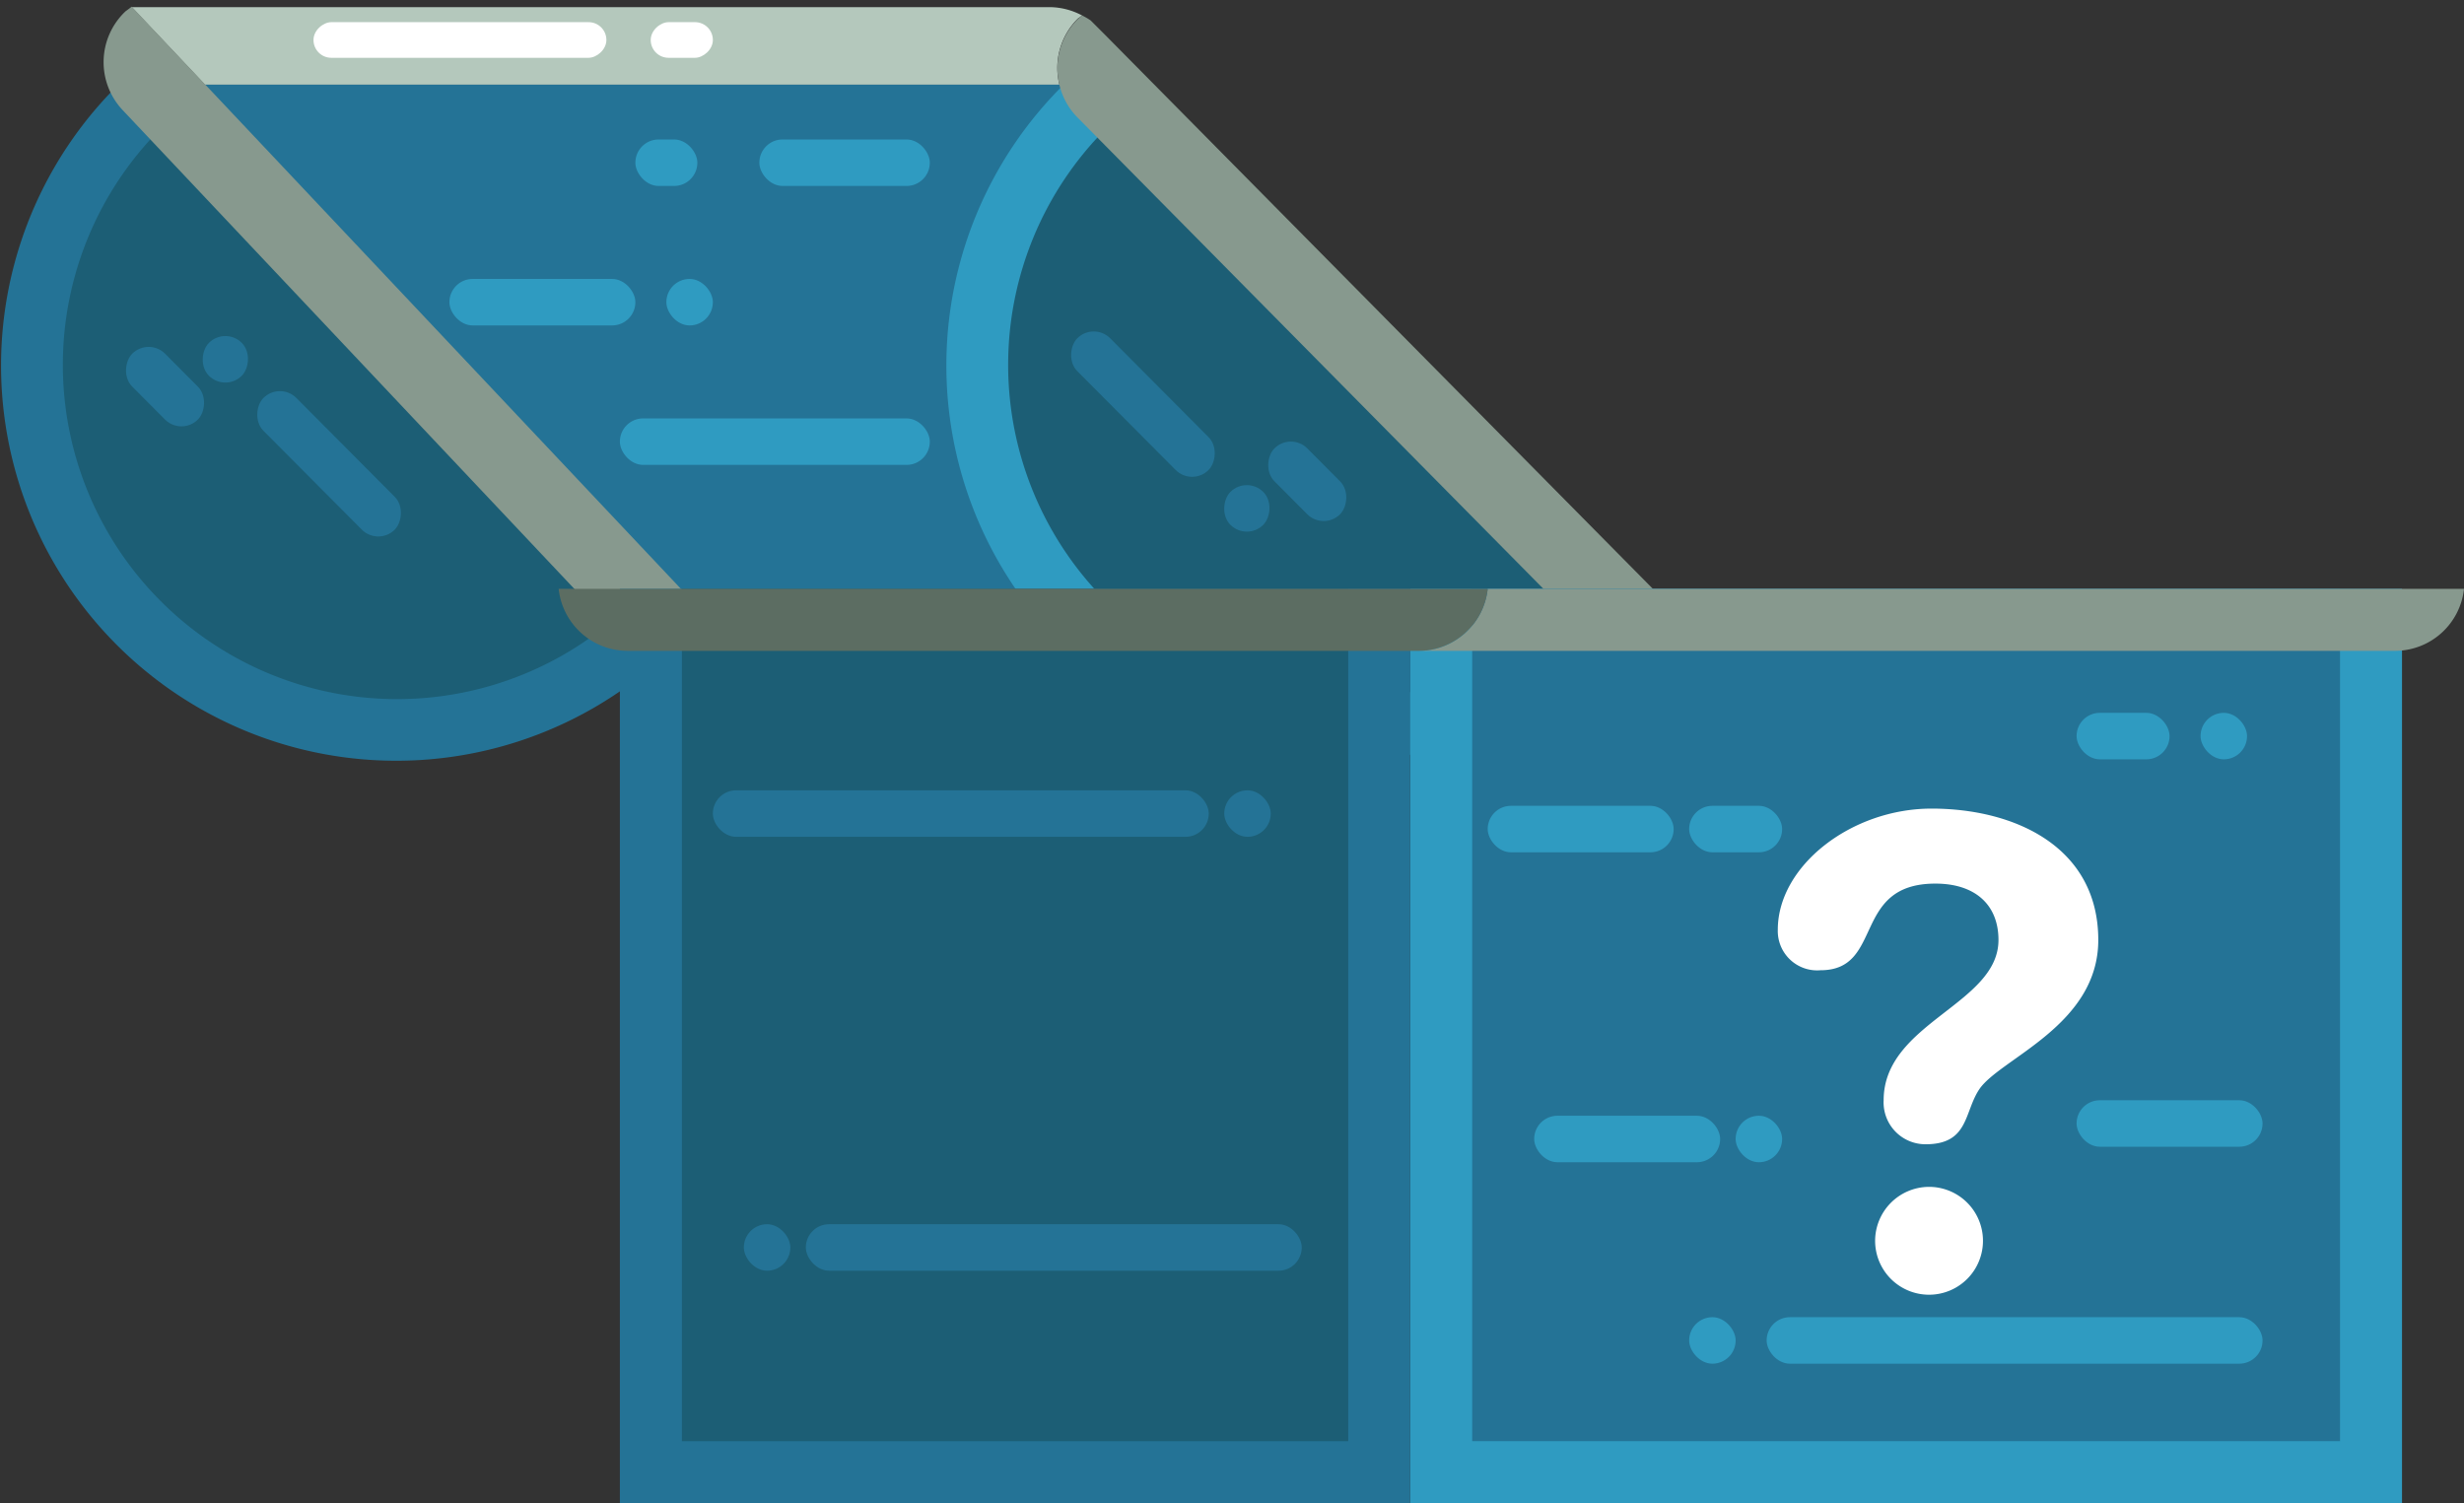 <svg xmlns="http://www.w3.org/2000/svg" viewBox="0 0 159 97"><rect x="0" y="0" width="159" height="97" fill="#333333" stroke="none"/><defs><style>.cls-1{fill:#247396;}.cls-2{fill:#1c5e75;}.cls-3{fill:#2f9bc1;}.cls-4{fill:#b4c8bc;}.cls-5{fill:#87998e;}.cls-6{fill:#fff;}.cls-7{fill:#5c6d62;}</style></defs><title>Random Reward Box Opened</title><g id="Layer_25" data-name="Layer 25"><rect class="cls-1" x="8.23" y="5.43" width="61" height="36"/><path class="cls-1" d="M7.54,41.62a25.49,25.49,0,0,0,36.06,0l.35-.35L7.89,5.21l-.35.35A25.49,25.49,0,0,0,7.54,41.62Z"/><path class="cls-2" d="M10.37,38.79a21.56,21.56,0,0,0,30.51,0l.3-.3L10.67,8l-.3.3A21.56,21.56,0,0,0,10.37,38.79Z"/><path class="cls-3" d="M68.54,41.62a25.49,25.49,0,0,0,36.06,0l.35-.35L68.89,5.21l-.35.35A25.49,25.49,0,0,0,68.54,41.62Z"/><path class="cls-2" d="M71.37,38.79a21.56,21.56,0,0,0,30.51,0l.3-.3L71.67,8l-.3.3A21.56,21.56,0,0,0,71.37,38.79Z"/><path class="cls-4" d="M69.56,1.19,69.83,1a4.52,4.52,0,0,0-2.1-.54H8.5l4.72,5H68.36A4.48,4.48,0,0,1,69.56,1.19Z"/><path class="cls-5" d="M71.38,2.32l-1-1A4.21,4.21,0,0,0,69.83,1l-.27.22a4.48,4.48,0,0,0-1.2,4.24,4.43,4.43,0,0,0,1.17,2.12l35.85,36.27a4.49,4.49,0,0,0,6.36,0,3.89,3.89,0,0,0,.32-.39Z"/><path class="cls-5" d="M13.22,5.43,8.5.43h0L8.33.56,8.1.73A4.51,4.51,0,0,0,7.91,7.1l35,37.1a4.5,4.5,0,0,0,6.36.18c.12-.12.22-.25.33-.38Z"/><rect class="cls-6" x="28.53" y="-6.87" width="2.3" height="18.9" rx="1.15" transform="translate(32.26 -27.1) rotate(90)"/><rect class="cls-6" x="42.85" y="0.58" width="2.3" height="4.01" rx="1.15" transform="translate(46.58 -41.42) rotate(90)"/><rect class="cls-3" x="91" y="38" width="64" height="59"/><rect class="cls-1" x="40" y="38" width="51" height="59"/><rect class="cls-2" x="44" y="38" width="43" height="55"/><rect class="cls-1" x="95" y="38" width="56" height="55"/><path class="cls-5" d="M96,38a4.48,4.48,0,0,1-4.45,4h63A4.48,4.48,0,0,0,159,38Z"/><path class="cls-7" d="M96,38H36.05a4.48,4.48,0,0,0,4.45,4h51A4.48,4.48,0,0,0,96,38Z"/><path class="cls-6" d="M124.64,52.18c5.42,0,10.76,2.5,10.76,8.48,0,5.51-6.31,7.63-7.67,9.62-1,1.48-.67,3.56-3.47,3.56A2.7,2.7,0,0,1,121.55,71c0-5,7.41-6.19,7.41-10.34,0-2.29-1.52-3.64-4.07-3.64-5.42,0-3.3,5.59-7.41,5.59A2.54,2.54,0,0,1,114.72,60C114.72,55.87,119.47,52.18,124.64,52.18Zm-.21,24.41A3.48,3.48,0,1,1,121,80.07,3.49,3.49,0,0,1,124.43,76.59Z"/><rect class="cls-1" x="52" y="79" width="32" height="3" rx="1.5"/><rect class="cls-1" x="46" y="51" width="32" height="3" rx="1.5"/><rect class="cls-1" x="15.24" y="28.42" width="12" height="3" rx="1.5" transform="translate(15.01 66.09) rotate(-134.86)"/><rect class="cls-1" x="7.64" y="23.45" width="6" height="3" rx="1.5" transform="translate(0.47 50.09) rotate(-134.86)"/><rect class="cls-1" x="13.04" y="21.69" width="3" height="3" rx="1.5" transform="translate(8.36 49.85) rotate(-134.86)"/><rect class="cls-1" x="67.76" y="24.58" width="12" height="3" rx="1.5" transform="translate(40.21 -44.6) rotate(45.14)"/><rect class="cls-1" x="81.36" y="29.55" width="6" height="3" rx="1.5" transform="translate(46.86 -50.64) rotate(45.14)"/><rect class="cls-1" x="78.96" y="31.31" width="3" height="3" rx="1.5" transform="translate(46.96 -47.37) rotate(45.14)"/><rect class="cls-1" x="79" y="51" width="3" height="3" rx="1.5"/><rect class="cls-1" x="48" y="79" width="3" height="3" rx="1.5"/><rect class="cls-3" x="114" y="85" width="32" height="3" rx="1.5"/><rect class="cls-3" x="99" y="72" width="12" height="3" rx="1.5"/><rect class="cls-3" x="134" y="71" width="12" height="3" rx="1.5"/><rect class="cls-3" x="96" y="52" width="12" height="3" rx="1.5"/><rect class="cls-3" x="134" y="46" width="6" height="3" rx="1.5"/><rect class="cls-3" x="109" y="52" width="6" height="3" rx="1.5"/><rect class="cls-3" x="112" y="72" width="3" height="3" rx="1.5"/><rect class="cls-3" x="29" y="18" width="12" height="3" rx="1.5"/><rect class="cls-3" x="40" y="27" width="20" height="3" rx="1.5"/><rect class="cls-3" x="49" y="9" width="11" height="3" rx="1.5"/><rect class="cls-3" x="41" y="9" width="4" height="3" rx="1.5"/><rect class="cls-3" x="43" y="18" width="3" height="3" rx="1.5"/><rect class="cls-3" x="109" y="85" width="3" height="3" rx="1.5"/><rect class="cls-3" x="142" y="46" width="3" height="3" rx="1.5"/></g></svg>